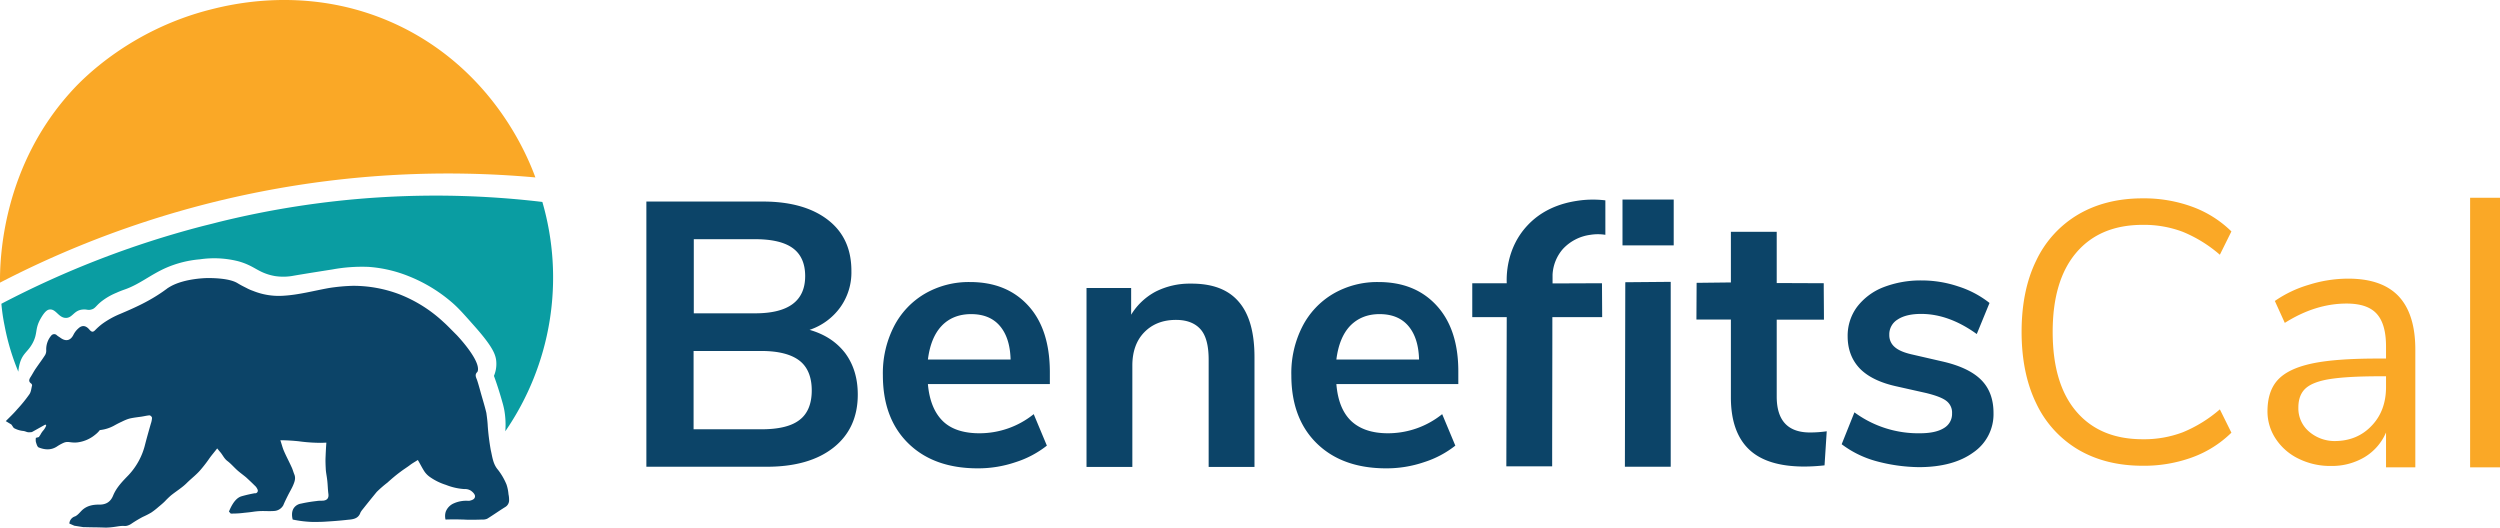<?xml version="1.0" ?>
<svg xmlns="http://www.w3.org/2000/svg" data-name="Layer 1" viewBox="0 0 1254.7 264.79">
	<defs>
		<style>
      .cls-1 {
        fill: #0c4468;
      }
      .cls-2 {
        fill: #faa826;
      }
      .cls-3 {
        fill: #0a9da2;
      }
    </style>
	</defs>
	<g id="Layer_2" data-name="Layer 2">
		<g id="Layer_1-2" data-name="Layer 1-2">
			<g>
				<path class="cls-1" d="M115.8,257.7l-.9-1c2.3-5.6,4.6-7.2,6.4-7.7,2.1-.6,4.3-1.1,6.5-1.5a1.33,1.33,0,0,0,1.4-2,5.22,5.22,0,0,0-1.4-1.9c-1.4-1.4-2.8-2.7-4.2-4-1.3-1.1-2.7-2.1-4-3.2-1.9-1.6-3.5-3.6-5.5-5.1-1.7-1.3-2.4-3.2-3.7-4.6L109,225c-1.3,1.7-2.6,3.2-3.7,4.7a68,68,0,0,1-4.6,6c-2.1,2.5-4.7,4.4-7,6.7s-5.3,4.1-7.9,6.2a41.07,41.07,0,0,0-3,2.9c-1,1-2.2,2-3.3,2.9a34.4,34.4,0,0,1-3.6,2.8,43.7,43.7,0,0,1-4.3,2.2,61.55,61.55,0,0,0-5.5,3.3,7,7,0,0,1-2.3,1.1,4.33,4.33,0,0,1-1.6.1c-2.3-.1-4.2.6-7.9.8-1.5.1-1.3,0-6.8-.1-2.4,0-4.4-.1-5.7-.1l-4.5-.7-2.5-1.1a4.07,4.07,0,0,1,2.9-3.6c1.3-.6,2.3-1.9,3.4-3,2.4-2.3,5.4-2.9,8.5-2.9,3.5.1,5.9-1.3,7.2-4.6,1.7-4.1,4.8-7.2,7.8-10.3a34.22,34.22,0,0,0,8.2-15.2c.9-3.5,1.9-7,2.9-10.5a10.66,10.66,0,0,0,.6-3,1.8,1.8,0,0,0-1.2-1.2c-1.5.1-2.9.5-4.4.7s-3.1.4-4.7.7a13.82,13.82,0,0,0-2.7.8c-.5.2-1.2.5-2.2,1-2.2,1-3.7,1.9-4.1,2.1a19,19,0,0,1-6.9,2.1,12.52,12.52,0,0,1-2.3,2.3,17.29,17.29,0,0,1-9.1,3.9c-3.6.3-4.4-.8-6.8.2a22.68,22.68,0,0,0-3.4,1.9c-3,1.9-6.1,1.6-9.1.4-.7-.3-1.1-1.8-1.4-2.8a6.7,6.7,0,0,1,0-2l1.5-.4.8-1.2a10.71,10.71,0,0,1,1.5-2.2,8.37,8.37,0,0,0,1.4-2.4l-.4-.5L16,216.8a10.87,10.87,0,0,1-1.8.1c-1-.1-1.5-.6-2.9-.7a12.26,12.26,0,0,1-4.1-1.3c-.5-.2-.8-1-1.5-1.9l-2.8-1.7c2.1-2.1,4-3.9,5.7-5.9a71.45,71.45,0,0,0,6.1-7.5c.9-1.2,1-3,1.4-4.5a1.23,1.23,0,0,0-.5-1c-1.4-1-1-2.1-.2-3.3.9-1.4,1.7-3,2.7-4.4,1.5-2.2,3.1-4.3,4.5-6.5a4.42,4.42,0,0,0,.6-2.5,10.65,10.65,0,0,1,2.5-7.3,1.9,1.9,0,0,1,2.6-.4l.2.2c.6.5,1.3.9,2,1.4,2.7,1.9,5,1.2,6.4-1.7a10.34,10.34,0,0,1,2.4-3.1c1.9-1.8,3.8-1.5,5.5.5,1.2,1.4,1.9,1.5,3.1.2a31.75,31.75,0,0,1,3.4-3,44,44,0,0,1,9-5c7.3-3.1,14.3-6.2,21.6-11.3.7-.5,1.1-.8,1.4-1s.5-.4.8-.6c0,0,.6-.4,1.3-.8,7.5-4.3,18.9-4.3,18.9-4.3,2,0,10.6,0,14.8,2.5,2.3,1.4,3.3,1.8,5.2,2.8a20.29,20.29,0,0,0,2.6,1.1,34.45,34.45,0,0,0,14.9,2.5c7.9-.4,15.5-2.5,23.3-3.9a94,94,0,0,1,11.9-1.1,65.35,65.35,0,0,1,23.6,4.3,69.54,69.54,0,0,1,22,13.9c1.9,1.7,3.5,3.4,6.7,6.6,0,0,10.8,11.3,10.6,17.1a3.08,3.08,0,0,1-.3,1.3c-1.4,1.3-.8,2.5-.2,4,.6,1.8,1.1,3.6,1.6,5.4,1,3.7,2.2,7.4,3.1,11.2.3,2.2.6,4.4.7,6.7.3,4,.8,7.9,1.5,11.9.8,3.4,1.1,7,3.6,9.9a31.85,31.85,0,0,1,4.3,7.4,20.32,20.32,0,0,1,1,4.9,12.65,12.65,0,0,1,.3,2.8,3.92,3.92,0,0,1-1.9,3.6c-3.1,1.9-6,4-9.1,5.9a5.69,5.69,0,0,1-2.6.4c-2.2.1-4.4.1-6.6.1-1.4,0-2.2-.1-3.1-.1-2.9-.1-5.7-.1-8.6,0a7.38,7.38,0,0,1,.1-3.9,7.5,7.5,0,0,1,4-4.2,15.29,15.29,0,0,1,7.3-1.3h.5c1.4-.3,2.9-.8,2.9-2.3,0-1-1.1-2.1-2.1-2.8a5.59,5.59,0,0,0-3.3-.8,30,30,0,0,1-9.2-2.1,29.15,29.15,0,0,1-8.1-4,10.7,10.7,0,0,1-2.6-2.6c-1.2-1.8-2.1-3.7-3.4-5.9-1.2.8-2.7,1.6-4,2.6s-3.1,2.1-4.8,3.4c-2.3,1.7-4.4,3.5-6.5,5.4a58.24,58.24,0,0,0-5.3,4.6s-2.9,3.5-7.1,8.8a9.06,9.06,0,0,0-1.1,1.6c-1,3-3.6,3.4-6.2,3.6-3.5.4-7.1.7-10.6.9-2.4.2-4.9.2-7.3.2a55.76,55.76,0,0,1-9.9-1.2c-.2-.8-1-4,.9-6.2a5.44,5.44,0,0,1,3.3-1.8,72.23,72.23,0,0,1,7.9-1.3c1.1-.2,2.3-.1,3.4-.2,2-.3,2.7-1.5,2.4-3.5-.3-2.3-.3-4.7-.6-7-.2-1.8-.6-3.5-.7-5.3-.1-2-.2-4.1-.1-6.1.1-2.4.2-4.7.4-7.2-.6,0-1.6.1-2.7.1a84.66,84.66,0,0,1-11.3-.8c-3-.3-6.1-.5-9.1-.5.6,1.7,1,3.4,1.6,4.9,1.2,2.9,2.7,5.6,4,8.5.6,1.2.9,2.5,1.4,3.7.8,1.9.2,3.6-.5,5.3s-1.8,3.5-2.7,5.3c-.8,1.6-1.6,3.2-2.3,4.9a5.61,5.61,0,0,1-4.7,2.9c-2.6.2-5.2-.1-7.8.1s-2.7.4-7,.8A47.49,47.49,0,0,1,115.8,257.7Z" transform="translate(0 0.05)"/>
				<path class="cls-2" d="M268.7,89A488.75,488.75,0,0,0,0,141.8c-.1-11.7,1-58.7,37-97.3,4.6-4.9,28.3-29.6,68.8-39.8,12.2-3.1,52.9-12.6,96.4,9.1C248.5,37,265.1,79.2,268.7,89Z" transform="translate(0 0.05)"/>
				<path class="cls-3" d="M253.6,216.4a41.92,41.92,0,0,0-.5-10.6,39.26,39.26,0,0,0-1-4.1c-.9-3.2-2.2-7.6-4.2-13.1a15.16,15.16,0,0,0,1.2-6.6c-.1-3.8-1.6-7.8-11-18.4-5.5-6.2-8.2-9.3-11.9-12.4a76.19,76.19,0,0,0-21-12.6,66.2,66.2,0,0,0-20.1-4.7,82.2,82.2,0,0,0-18.4,1.3c-14.1,2.2-19.2,3.1-19.2,3.1a27.57,27.57,0,0,1-9.5.2,26.17,26.17,0,0,1-4.8-1.3c-4.6-1.7-6.8-4.2-13.5-6.1a49.5,49.5,0,0,0-19.4-1,53.88,53.88,0,0,0-16.8,4.2c-8,3.5-13.5,8.4-21.1,11-1.4.5-2.7,1-4,1.6a31.64,31.64,0,0,0-7.7,4.5c-2.7,2.2-2.9,3.4-4.9,3.9-1.7.5-2.2-.2-4.2,0-4.5.3-5.1,4.1-8.4,4.2-3.8.1-5.1-4.7-8.4-4.2-.8.1-2.1.6-4.2,4.2-3.3,5.6-1.5,7.5-4.2,12.6-2.4,4.5-4.9,5-6.4,10a21.35,21.35,0,0,0-.8,4.4,115.9,115.9,0,0,1-6.9-23.1,94.19,94.19,0,0,1-1.6-11A475.46,475.46,0,0,1,101,113.6c2.7-.7,5.3-1.3,7.9-2a453.62,453.62,0,0,1,163.3-10.3,136.09,136.09,0,0,1-18.6,115.1Z" transform="translate(0 0.05)"/>
				<g>
					<path class="cls-1" d="M424.2,177.2c4.2,5.7,6.3,12.6,6.3,20.8,0,11.3-4.1,20.2-12.2,26.6s-19.3,9.6-33.5,9.6H324.4V101.1h58.5c13.8,0,24.7,3.1,32.6,9.2s11.8,14.6,11.8,25.6a30,30,0,0,1-5.6,18.3,31.16,31.16,0,0,1-15.4,11.3C414,167.7,419.9,171.6,424.2,177.2Zm-76-20H379c16.7,0,25.1-6.2,25.1-18.7,0-6.3-2.1-11-6.2-14S387.5,120,379,120H348.2Zm53.2,53.4c4-3.1,6-8.1,6-14.7s-2-11.7-6.1-14.9-10.5-4.9-19.2-4.9h-34v39.3h34c8.9,0,15.3-1.6,19.3-4.8Z" transform="translate(0 0.05)"/>
					<path class="cls-1" d="M526.9,192.7H465.7c.7,8.3,3.3,14.5,7.5,18.6s10.4,6.1,18.4,6.1a43.39,43.39,0,0,0,27.2-9.6l6.6,15.8a49.37,49.37,0,0,1-15.7,8.3,58.21,58.21,0,0,1-19,3.1c-14.7,0-26.3-4.2-34.8-12.5s-12.8-19.7-12.8-34.2a51.36,51.36,0,0,1,5.5-24.4,40.41,40.41,0,0,1,15.5-16.5,44,44,0,0,1,22.7-5.9c12.4,0,22.1,4,29.3,11.9s10.7,18.9,10.8,32.9v6.4Zm-54.3-29.2c-3.7,3.9-6,9.6-6.9,16.9h41.5c-.2-7.5-2.1-13.1-5.5-17s-8.2-5.8-14.3-5.8S476.3,159.6,472.6,163.5Z" transform="translate(0 0.05)"/>
					<path class="cls-1" d="M621.7,151.4c5.3,6.1,7.9,15.4,7.9,27.8v55.1h-23V180.5c0-7-1.3-12.1-4-15.2s-6.8-4.8-12.4-4.8c-6.6,0-11.9,2.1-15.9,6.2s-6,9.7-6,16.7v50.9h-23V144.5h22.4v13.4A31.9,31.9,0,0,1,580,146.3a37.77,37.77,0,0,1,17.5-4C608.4,142.2,616.4,145.2,621.7,151.4Z" transform="translate(0 0.05)"/>
					<path class="cls-1" d="M731.9,192.7H670.7q1,12.45,7.5,18.6c4.3,4,10.4,6.1,18.4,6.1a43.39,43.39,0,0,0,27.2-9.6l6.6,15.8a49.37,49.37,0,0,1-15.7,8.3,58.21,58.21,0,0,1-19,3.1c-14.7,0-26.3-4.2-34.8-12.5s-12.8-19.7-12.8-34.2a51.36,51.36,0,0,1,5.5-24.4,40.41,40.41,0,0,1,15.5-16.5,44,44,0,0,1,22.7-5.9c12.4,0,22.1,4,29.3,11.9s10.8,18.9,10.8,32.9Zm-54.3-29.2c-3.7,3.9-6,9.6-6.9,16.9h41.5c-.2-7.5-2.1-13.1-5.5-17s-8.2-5.8-14.3-5.8S681.4,159.6,677.6,163.5Z" transform="translate(0 0.05)"/>
					<path class="cls-1" d="M804,142.1l-24.8.1v-4.4a21.14,21.14,0,0,1,5.2-12.9,22.84,22.84,0,0,1,13.8-7.1,23.59,23.59,0,0,1,7.5,0V100.5a52.27,52.27,0,0,0-12.5,0c-4.3.6-17,2.2-26.7,12.7-10.8,11.6-10.4,25.9-10.3,28.9H738.9v17h17.3L756,234h23c0-25,.1-49.9.1-74.9h25Z" transform="translate(0 0.05)"/>
					<rect class="cls-1" x="814.3" y="100.15" width="25.7" height="23"/>
					<path class="cls-1" d="M815.5,234.2h23V141.4l-22.8.2Z" transform="translate(0 0.05)"/>
					<path class="cls-1" d="M916.8,216.4l-1.1,17.1a95.17,95.17,0,0,1-10.1.6q-18.9,0-27.9-8.7c-6-5.8-9-14.5-9-26V160.3H851.4l.1-18.4,17.2-.2V116.3h23V142l23.6.1c0,6.1.1,12.2.1,18.3H891.7V199c0,12,5.6,18,16.7,18A59.33,59.33,0,0,0,916.8,216.4Z" transform="translate(0 0.05)"/>
					<path class="cls-1" d="M941.3,231.3a51,51,0,0,1-17-8.4l6.4-16a54,54,0,0,0,32.9,10.5c5.3,0,9.3-.9,12-2.6a8.19,8.19,0,0,0,4.1-7.4,7.32,7.32,0,0,0-2.8-6.2c-1.9-1.5-5.3-2.8-10.2-4L952,193.9q-12.45-2.7-18.6-9c-4-4.2-6.1-9.6-6.1-16.2A24.31,24.31,0,0,1,932,154a30.6,30.6,0,0,1,13-9.8,51.65,51.65,0,0,1,19.4-3.5,57.22,57.22,0,0,1,18.4,3,49.37,49.37,0,0,1,15.7,8.3l-6.4,15.6c-9.3-6.7-18.6-10.1-27.9-10.1-5,0-8.9.9-11.8,2.8a8.67,8.67,0,0,0-4.2,7.7,7.72,7.72,0,0,0,2.7,6.1c1.8,1.6,4.6,2.8,8.5,3.7l15.2,3.5c8.9,2,15.5,5.1,19.7,9.3s6.2,9.8,6.2,16.6A23.2,23.2,0,0,1,990.4,227c-6.7,4.9-15.9,7.4-27.4,7.4A85.5,85.5,0,0,1,941.3,231.3Z" transform="translate(0 0.05)"/>
				</g>
				<g>
					<path class="cls-2" d="M1043,225.6a53.44,53.44,0,0,1-21.1-23.3c-4.9-10.1-7.3-22.1-7.3-35.8s2.4-25.7,7.3-35.7a53.19,53.19,0,0,1,21.1-23.2c9.2-5.4,20-8.1,32.3-8.1a70.46,70.46,0,0,1,24.9,4.2,54.89,54.89,0,0,1,19.7,12.4l-5.8,11.7a67.29,67.29,0,0,0-18.6-11.5,54.92,54.92,0,0,0-20.1-3.5c-14.4,0-25.5,4.7-33.4,14s-11.8,22.6-11.8,39.7c0,17.3,3.9,30.6,11.8,39.9s19,14,33.4,14a54.92,54.92,0,0,0,20.1-3.5,67.29,67.29,0,0,0,18.6-11.5l5.8,11.7a54.89,54.89,0,0,1-19.7,12.4,70.46,70.46,0,0,1-24.9,4.2C1063,233.7,1052.2,231,1043,225.6Z" transform="translate(0 0.05)"/>
					<path class="cls-2" d="M1203.7,148.5c5.6,5.9,8.5,14.8,8.5,26.9v59.1h-14.7V217a26.62,26.62,0,0,1-10.8,12.4,31.9,31.9,0,0,1-16.7,4.4,35.69,35.69,0,0,1-16.1-3.5,28.55,28.55,0,0,1-11.6-9.9,24.78,24.78,0,0,1-4.3-13.9c0-6.8,1.7-12.1,5.2-15.9s9.2-6.5,17.1-8.2,19-2.5,33.1-2.5h4.1v-6.1c0-7.6-1.6-13-4.7-16.4s-8.1-5.1-15.1-5.1c-10.4,0-20.7,3.2-31,9.7l-5-11a59.12,59.12,0,0,1,17-8.1,65.91,65.91,0,0,1,19.2-3.1C1189.5,139.7,1198,142.6,1203.7,148.5Zm-13.4,65.1c4.8-5,7.2-11.5,7.2-19.4v-5.4h-3.3c-10.9,0-19.2.5-24.9,1.4s-9.8,2.5-12.2,4.7-3.6,5.4-3.6,9.6a15.3,15.3,0,0,0,5.3,12,19.64,19.64,0,0,0,13.3,4.8c7.3-.1,13.4-2.6,18.2-7.7Z" transform="translate(0 0.05)"/>
					<path class="cls-2" d="M1239.7,99.2h15V234.5h-15Z" transform="translate(0 0.05)"/>
				</g>
			</g>
		</g>
	</g>
</svg>